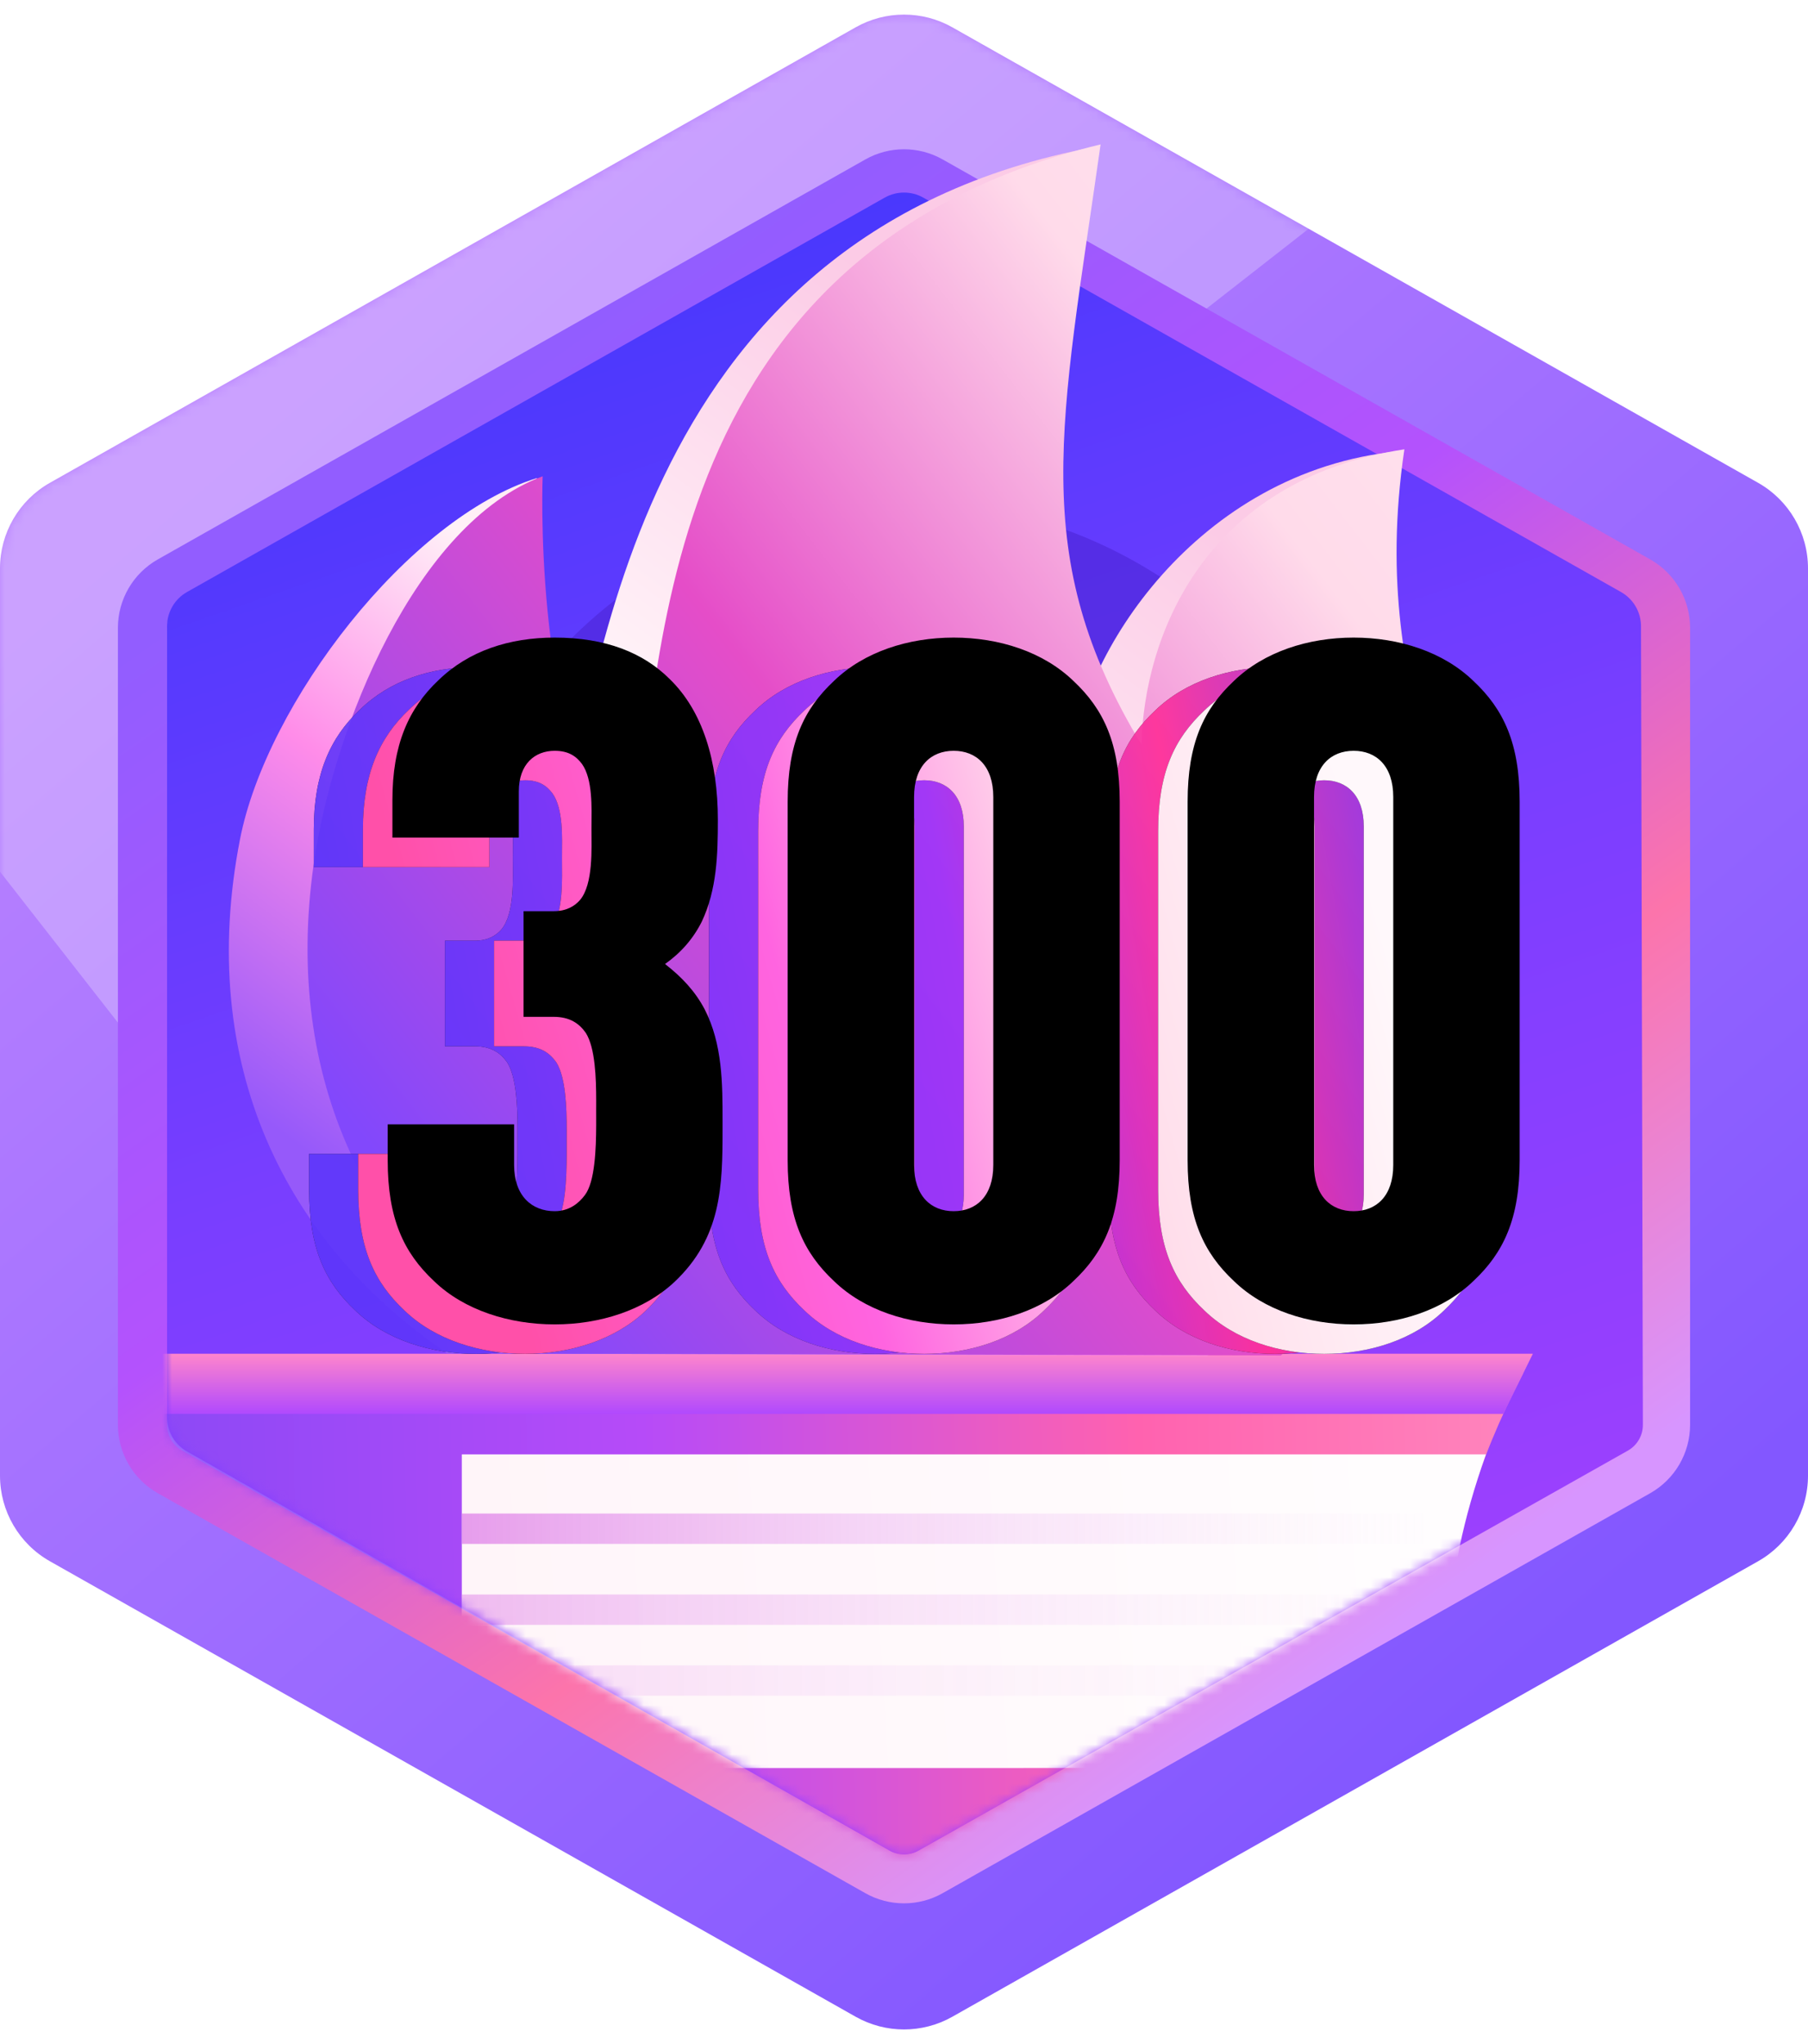 <svg xmlns:xlink="http://www.w3.org/1999/xlink" xmlns="http://www.w3.org/2000/svg" version="1.1" viewBox="0 0 184 208" height="208px" width="184px">
    <title>6.炉火纯青</title>
    <defs>
        <linearGradient id="linearGradient-1" y2="12.727%" x2="25.218%" y1="84.705%" x1="79.844%">
            <stop offset="0%" stop-color="#8357FF"></stop>
            <stop offset="100%" stop-color="#B982FF"></stop>
        </linearGradient>
        <path id="path-2" d="M96.921,2.781 L178.921,49.129 C182.059,50.903 184,54.229 184,57.835 L184,150.165 C184,153.771 182.059,157.097 178.921,158.871 L96.921,205.219 C93.867,206.945 90.133,206.945 87.079,205.219 L5.079,158.871 C1.941,157.097 0,153.771 0,150.165 L0,57.835 C0,54.229 1.941,50.903 5.079,49.129 L87.079,2.781 C90.133,1.055 93.867,1.055 96.921,2.781 Z"></path>
        <filter id="filter-4" filterUnits="objectBoundingBox" height="190.0%" width="181.4%" y="-45.0%" x="-40.7%">
            <feGaussianBlur in="SourceGraphic" stdDeviation="22"></feGaussianBlur>
        </filter>
        <linearGradient id="linearGradient-5" y2="13.002%" x2="25.272%" y1="88.86%" x1="73.867%">
            <stop offset="0%" stop-color="#D795FF"></stop>
            <stop offset="28.25%" stop-color="#FC74AB"></stop>
            <stop offset="61.002%" stop-color="#B452FD"></stop>
            <stop offset="100%" stop-color="#925DFF"></stop>
        </linearGradient>
        <linearGradient id="linearGradient-6" y2="0%" x2="50%" y1="90.385%" x1="77.3%">
            <stop offset="0%" stop-color="#A040FE"></stop>
            <stop offset="52.172%" stop-color="#793EFF"></stop>
            <stop offset="100%" stop-color="#4938FD"></stop>
        </linearGradient>
        <path id="path-7" d="M81.968,6.112 L152.974,46.246 C154.226,46.954 155.002,48.28 155.005,49.719 L155.195,130.992 C155.198,132.077 154.614,133.079 153.668,133.612 L81.479,174.317 C80.561,174.834 79.44,174.832 78.524,174.312 L7.024,133.691 C5.773,132.98 5,131.652 5,130.213 L5,49.725 C5,48.283 5.776,46.953 7.032,46.243 L78.032,6.112 C79.253,5.422 80.747,5.422 81.968,6.112 Z"></path>
        <filter id="filter-9" filterUnits="objectBoundingBox" height="225.0%" width="225.0%" y="-62.5%" x="-62.5%">
            <feGaussianBlur in="SourceGraphic" stdDeviation="20"></feGaussianBlur>
        </filter>
        <linearGradient id="linearGradient-10" y2="47.167%" x2="5.817%" y1="46.466%" x1="100%">
            <stop offset="0%" stop-color="#FF86BD"></stop>
            <stop offset="28.98%" stop-color="#FF62AF"></stop>
            <stop offset="65.591%" stop-color="#B64BF8"></stop>
            <stop offset="100%" stop-color="#8E49F6"></stop>
        </linearGradient>
        <linearGradient id="linearGradient-11" y2="100%" x2="50%" y1="0%" x1="50%">
            <stop offset="0%" stop-color="#FF85CC"></stop>
            <stop offset="100%" stop-color="#B049FE"></stop>
        </linearGradient>
        <linearGradient id="linearGradient-12" y2="50%" x2="0%" y1="48.151%" x1="93.045%">
            <stop offset="0%" stop-color="#FFFDFE"></stop>
            <stop offset="100%" stop-color="#FFF5F9"></stop>
        </linearGradient>
        <linearGradient id="linearGradient-13" y2="0%" x2="0%" y1="0%" x1="105.154%">
            <stop offset="0%" stop-opacity="0.155" stop-color="#FFFFFF"></stop>
            <stop offset="100%" stop-color="#D661E3"></stop>
        </linearGradient>
        <linearGradient id="linearGradient-14" y2="90.615%" x2="18.563%" y1="20.508%" x1="67.938%">
            <stop offset="0%" stop-color="#FCCBE6"></stop>
            <stop offset="43.502%" stop-color="#FFF1F7"></stop>
            <stop offset="68.697%" stop-color="#FF8CE9"></stop>
            <stop offset="100%" stop-color="#9659FA"></stop>
        </linearGradient>
        <linearGradient id="linearGradient-15" y2="92.103%" x2="13.627%" y1="12.524%" x1="108.915%">
            <stop offset="0%" stop-color="#FFE6F0"></stop>
            <stop offset="25.661%" stop-color="#FFDBEA"></stop>
            <stop offset="60.049%" stop-color="#E54DC8"></stop>
            <stop offset="100%" stop-color="#8248FC"></stop>
        </linearGradient>
        <linearGradient id="linearGradient-16" y2="60.227%" x2="4.793%" y1="49.053%" x1="105.348%">
            <stop offset="0%" stop-color="#642BFF"></stop>
            <stop offset="25.492%" stop-color="#FF2E97"></stop>
            <stop offset="46.649%" stop-color="#9A34FB"></stop>
            <stop offset="100%" stop-color="#5C35FA"></stop>
        </linearGradient>
        <path id="path-17" d="M48.448,137.768 C53.056,137.768 57.568,136.328 60.64,133.448 C65.432,128.932 65.536,123.709 65.536,117.862 L65.536,117.128 L65.536,117.128 C65.536,113.288 65.536,109.256 63.712,105.704 C62.752,103.88 61.408,102.44 59.68,101.096 C61.312,99.944 62.56,98.504 63.424,96.776 C64.96,93.512 65.056,89.96 65.056,86.408 C65.056,80.456 63.52,75.368 60.16,72.104 C57.472,69.416 53.632,67.88 48.448,67.88 C43.84,67.88 39.712,69.224 36.64,72.2 C33.568,75.08 31.936,78.824 31.936,84.392 L31.936,88.232 L44.8,88.232 L44.8,83.528 C44.8,80.744 46.432,79.4 48.448,79.4 C49.888,79.4 50.656,79.976 51.232,80.744 C52.334,82.305 52.206,85.184 52.193,87.111 L52.192,87.368 C52.192,89.384 52.384,92.936 51.04,94.568 C50.464,95.24 49.6,95.72 48.352,95.72 L45.28,95.72 L45.28,106.472 L48.352,106.472 C49.984,106.472 50.944,107.144 51.616,108.104 C52.584,109.636 52.671,112.726 52.674,114.985 L52.673,115.605 C52.673,115.704 52.673,115.801 52.672,115.895 L52.673,116.657 C52.673,116.744 52.673,116.833 52.673,116.924 L52.673,117.497 C52.665,119.876 52.553,123.265 51.52,124.616 C50.944,125.384 49.984,126.248 48.448,126.248 C46.144,126.248 44.32,124.712 44.32,121.544 L44.32,117.416 L31.456,117.416 L31.456,121.064 C31.456,127.016 33.088,130.472 36.16,133.352 C39.232,136.328 43.84,137.768 48.448,137.768 Z M89.056,137.768 C93.664,137.768 98.176,136.328 101.248,133.352 C104.32,130.472 105.952,127.016 105.952,121.064 L105.952,84.584 C105.952,78.632 104.32,75.176 101.248,72.296 C98.176,69.32 93.664,67.88 89.056,67.88 C84.448,67.88 79.936,69.32 76.864,72.296 C73.792,75.176 72.16,78.632 72.16,84.584 L72.16,121.064 C72.16,127.016 73.792,130.472 76.864,133.352 C79.936,136.328 84.448,137.768 89.056,137.768 Z M89.056,126.248 C86.752,126.248 85.024,124.712 85.024,121.544 L85.024,84.104 C85.024,80.936 86.752,79.4 89.056,79.4 C91.36,79.4 93.088,80.936 93.088,84.104 L93.088,121.544 C93.088,124.712 91.36,126.248 89.056,126.248 Z M129.76,137.768 C134.368,137.768 138.88,136.328 141.952,133.352 C145.024,130.472 146.656,127.016 146.656,121.064 L146.656,84.584 C146.656,78.632 145.024,75.176 141.952,72.296 C138.88,69.32 134.368,67.88 129.76,67.88 C125.152,67.88 120.64,69.32 117.568,72.296 C114.496,75.176 112.864,78.632 112.864,84.584 L112.864,121.064 C112.864,127.016 114.496,130.472 117.568,133.352 C120.64,136.328 125.152,137.768 129.76,137.768 Z M129.76,126.248 C127.456,126.248 125.728,124.712 125.728,121.544 L125.728,84.104 C125.728,80.936 127.456,79.4 129.76,79.4 C132.064,79.4 133.792,80.936 133.792,84.104 L133.792,121.544 C133.792,124.712 132.064,126.248 129.76,126.248 Z"></path>
        <linearGradient id="linearGradient-18" y2="60.417%" x2="8.627%" y1="45.945%" x1="92.061%">
            <stop offset="0%" stop-color="#FFF8FB"></stop>
            <stop offset="30.878%" stop-color="#FFDEEB"></stop>
            <stop offset="63.754%" stop-color="#FF64E0"></stop>
            <stop offset="100%" stop-color="#FF50A9"></stop>
        </linearGradient>
        <path id="path-19" d="M53.448,137.768 C58.056,137.768 62.568,136.328 65.64,133.448 C70.432,128.932 70.536,123.709 70.536,117.862 L70.536,117.128 L70.536,117.128 C70.536,113.288 70.536,109.256 68.712,105.704 C67.752,103.88 66.408,102.44 64.68,101.096 C66.312,99.944 67.56,98.504 68.424,96.776 C69.96,93.512 70.056,89.96 70.056,86.408 C70.056,80.456 68.52,75.368 65.16,72.104 C62.472,69.416 58.632,67.88 53.448,67.88 C48.84,67.88 44.712,69.224 41.64,72.2 C38.568,75.08 36.936,78.824 36.936,84.392 L36.936,88.232 L49.8,88.232 L49.8,83.528 C49.8,80.744 51.432,79.4 53.448,79.4 C54.888,79.4 55.656,79.976 56.232,80.744 C57.334,82.305 57.206,85.184 57.193,87.111 L57.192,87.368 C57.192,89.384 57.384,92.936 56.04,94.568 C55.464,95.24 54.6,95.72 53.352,95.72 L50.28,95.72 L50.28,106.472 L53.352,106.472 C54.984,106.472 55.944,107.144 56.616,108.104 C57.584,109.636 57.671,112.726 57.674,114.985 L57.673,115.605 C57.673,115.704 57.673,115.801 57.672,115.895 L57.673,116.657 C57.673,116.744 57.673,116.833 57.673,116.924 L57.673,117.497 C57.665,119.876 57.553,123.265 56.52,124.616 C55.944,125.384 54.984,126.248 53.448,126.248 C51.144,126.248 49.32,124.712 49.32,121.544 L49.32,117.416 L36.456,117.416 L36.456,121.064 C36.456,127.016 38.088,130.472 41.16,133.352 C44.232,136.328 48.84,137.768 53.448,137.768 Z M94.056,137.768 C98.664,137.768 103.176,136.328 106.248,133.352 C109.32,130.472 110.952,127.016 110.952,121.064 L110.952,84.584 C110.952,78.632 109.32,75.176 106.248,72.296 C103.176,69.32 98.664,67.88 94.056,67.88 C89.448,67.88 84.936,69.32 81.864,72.296 C78.792,75.176 77.16,78.632 77.16,84.584 L77.16,121.064 C77.16,127.016 78.792,130.472 81.864,133.352 C84.936,136.328 89.448,137.768 94.056,137.768 Z M94.056,126.248 C91.752,126.248 90.024,124.712 90.024,121.544 L90.024,84.104 C90.024,80.936 91.752,79.4 94.056,79.4 C96.36,79.4 98.088,80.936 98.088,84.104 L98.088,121.544 C98.088,124.712 96.36,126.248 94.056,126.248 Z M134.76,137.768 C139.368,137.768 143.88,136.328 146.952,133.352 C150.024,130.472 151.656,127.016 151.656,121.064 L151.656,84.584 C151.656,78.632 150.024,75.176 146.952,72.296 C143.88,69.32 139.368,67.88 134.76,67.88 C130.152,67.88 125.64,69.32 122.568,72.296 C119.496,75.176 117.864,78.632 117.864,84.584 L117.864,121.064 C117.864,127.016 119.496,130.472 122.568,133.352 C125.64,136.328 130.152,137.768 134.76,137.768 Z M134.76,126.248 C132.456,126.248 130.728,124.712 130.728,121.544 L130.728,84.104 C130.728,80.936 132.456,79.4 134.76,79.4 C137.064,79.4 138.792,80.936 138.792,84.104 L138.792,121.544 C138.792,124.712 137.064,126.248 134.76,126.248 Z"></path>
        <filter id="filter-20" filterUnits="objectBoundingBox" height="104.3%" width="102.6%" y="-2.1%" x="-1.3%">
            <feOffset result="shadowOffsetInner1" in="SourceAlpha" dy="-3" dx="3"></feOffset>
            <feComposite result="shadowInnerInner1" k3="1" k2="-1" operator="arithmetic" in2="SourceAlpha" in="shadowOffsetInner1"></feComposite>
            <feColorMatrix in="shadowInnerInner1" type="matrix" values="0 0 0 0 1   0 0 0 0 1   0 0 0 0 1  0 0 0 0.604 0"></feColorMatrix>
        </filter>
    </defs>
    <g fill-rule="evenodd" fill="none" stroke-width="1" stroke="none" id="页面-1">
        <g transform="translate(-1966, -476)" id="勋章">
            <g transform="translate(1966, 476)" id="6.炉火纯青">
                <mask fill="white" id="mask-3">
                    <use xlink:href="#path-2"></use>
                </mask>
                <use xlink:href="#path-2" fill="url(#linearGradient-1)" id="蒙版"></use>
                <polygon points="-21.275 61.469 100.867 -33.958 140.885 17.263 18.743 112.69" mask="url(#mask-3)" filter="url(#filter-4)" opacity="0.5" fill="#FFFFFF" id="矩形"></polygon>
                <g mask="url(#mask-3)" id="矩形-+-矩形-+-矩形-+-矩形蒙版">
                    <g transform="translate(12, 14)">
                        <path fill-rule="nonzero" fill="url(#linearGradient-5)" stroke="none" id="蒙版" d="M83.936,2.225 L155.936,42.921 C158.447,44.34 160,47.001 160,49.885 L160,130.984 C160,133.869 158.447,136.53 155.936,137.949 L83.936,178.645 C81.494,180.025 78.506,180.025 76.064,178.645 L4.064,137.949 C1.553,136.53 0,133.869 0,130.984 L0,49.885 C0,47.001 1.553,44.34 4.064,42.921 L76.064,2.225 C78.506,0.844 81.494,0.844 83.936,2.225 Z M81.476,6.578 C80.621,6.095 79.588,6.062 78.71,6.481 L78.524,6.578 L6.524,47.273 C5.641,47.772 5.074,48.681 5.007,49.683 L5,49.885 L5,130.984 C5,131.998 5.512,132.939 6.352,133.491 L6.524,133.596 L78.524,174.292 C79.379,174.775 80.412,174.807 81.29,174.388 L81.476,174.292 L153.476,133.596 C154.359,133.097 154.926,132.189 154.993,131.186 L155,130.984 L155,49.885 C155,48.871 154.488,47.931 153.648,47.379 L153.476,47.273 L81.476,6.578 Z"></path>
                        <mask fill="white" id="mask-8">
                            <use xlink:href="#path-7"></use>
                        </mask>
                        <use xlink:href="#path-7" fill-rule="evenodd" fill="url(#linearGradient-6)" stroke="none" id="蒙版"></use>
                        <circle r="48" cy="85" cx="80" mask="url(#mask-8)" filter="url(#filter-9)" opacity="0.8" fill-rule="evenodd" fill="#4D26D7" stroke="none" id="椭圆形"></circle>
                        <g mask="url(#mask-8)" fill-rule="evenodd" fill="none" stroke-width="1" stroke="none" id="编组-5">
                            <g transform="translate(-1, 36.157)">
                                <path fill="url(#linearGradient-10)" id="矩形" d="M0,89.597 L144,89.597 C139.161,98.896 136.741,107.259 136.741,114.687 C136.741,122.114 138.494,131.209 142,141.97 L0,141.97 L0,89.597 Z"></path>
                                <g transform="translate(19, 0)" fill="none" stroke-width="1" id="xiewenzhang备份">
                                    <g id="xiewenzhang"></g>
                                </g>
                                <polygon points="0 87.597 145 87.597 141.995 93.716 0 93.716" fill="url(#linearGradient-11)" id="矩形"></polygon>
                                <path fill="url(#linearGradient-12)" id="矩形" d="M36,97.836 L140.223,97.836 C137.852,104.549 136.666,110.337 136.666,115.199 C136.666,120.062 137.598,124.911 139.46,129.747 L36,129.761 L36,97.836 Z"></path>
                                <polygon points="36 103.858 134 103.858 134 106.948 36 106.948" opacity="0.6" fill="url(#linearGradient-13)" id="矩形"></polygon>
                                <polygon points="36 112.097 134 112.097 134 115.187 36 115.187" opacity="0.4" fill="url(#linearGradient-13)" id="矩形"></polygon>
                                <polygon points="36 119.306 134 119.306 134 122.396 36 122.396" opacity="0.2" fill="url(#linearGradient-13)" id="矩形"></polygon>
                            </g>
                        </g>
                    </g>
                </g>
                <g fill-rule="nonzero" mask="url(#mask-3)" id="火">
                    <g id="形状结合" transform="translate(87, 76.5) rotate(2) translate(-87, -76.5) translate(24.002, 13.86)">
                        <path fill="url(#linearGradient-14)" d="M85.254,0.279 C80.694,28.772 73.862,43.539 85.108,62.931 C85.529,52.206 96.662,32.91 117.233,30.143 C112.719,57.293 120.391,71.979 117.197,91.936 C115.072,105.214 109.246,115.515 100.99,122.804 L23.688,125.28 C6.818,114.677 -2.912,96.747 0.778,73.687 C3.001,59.796 16.735,40.474 29.688,35.932 L29.688,35.932 L29.681,35.963 C29.432,36.988 23.313,62.715 32.858,73.917 C36.689,58.632 37.493,10.924 85.254,0.279 Z"></path>
                        <path fill="url(#linearGradient-15)" d="M85.833,1.13686838e-13 C82.781,28.776 79.852,42.062 92.127,60.902 C91.98,50.138 97.384,33.768 117.813,29.929 C114.736,57.357 127.896,68.132 125.759,88.287 C124.179,103.19 117.831,114.646 108.461,122.52 L31.394,125 C15.51,115.012 6.004,98.163 8.348,76.057 C9.836,62.028 17.55,40.952 30.266,35.73 L30.266,35.73 L30.266,35.934 C30.276,38.482 30.617,64.224 40.448,74.62 C43.47,59.112 38.625,13.144 85.833,1.13686838e-13 Z"></path>
                    </g>
                </g>
                <g mask="url(#mask-3)" fill-rule="nonzero" opacity="0.9" id="300">
                    <use xlink:href="#path-17" fill="#222222"></use>
                    <use xlink:href="#path-17" fill="url(#linearGradient-16)"></use>
                </g>
                <g mask="url(#mask-3)" fill-rule="nonzero" id="300">
                    <use xlink:href="#path-19" fill="#222222"></use>
                    <use xlink:href="#path-19" fill="url(#linearGradient-18)"></use>
                    <use xlink:href="#path-19" filter="url(#filter-20)" fill-opacity="1" fill="black"></use>
                </g>
            </g>
        </g>
    </g>
</svg>